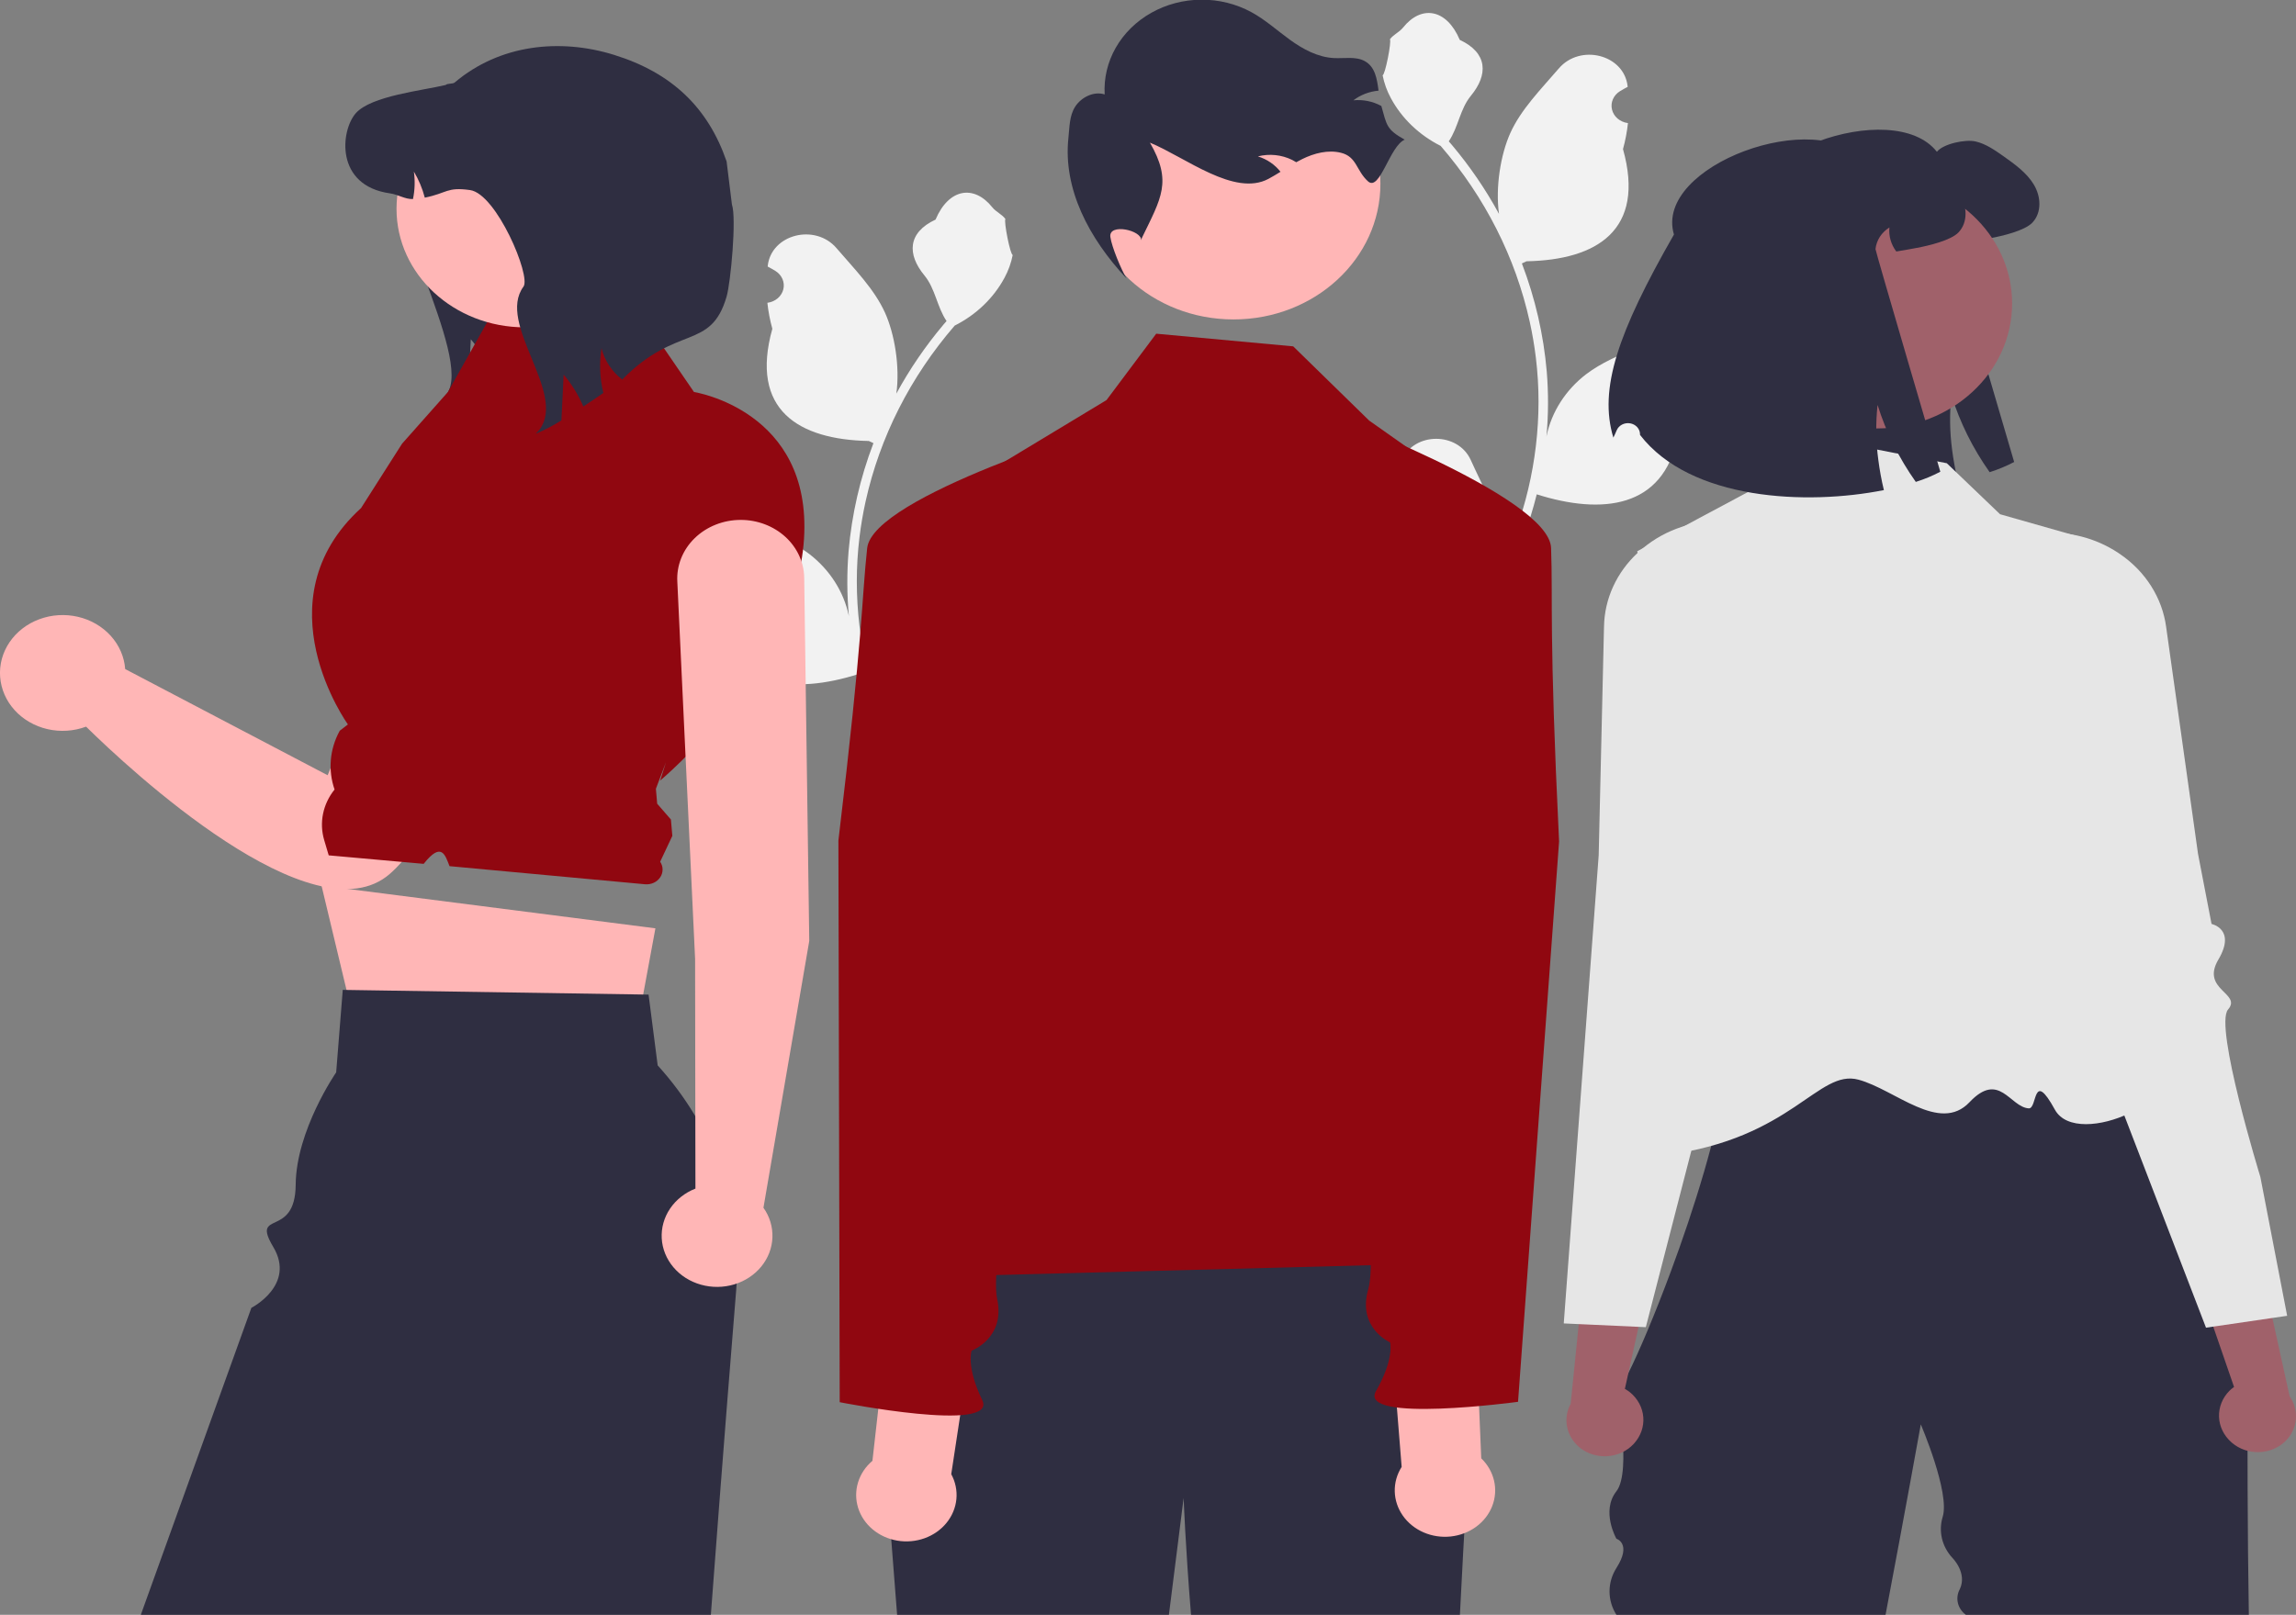 <svg width="199" height="140" viewBox="0 0 199 140" fill="none" xmlns="http://www.w3.org/2000/svg">
<rect x="0" y="0" width="199" height="140" fill="#808080" stroke="none"/>
<g clip-path="url(#clip0_334_3)">
<path d="M120.667 42.188C120.914 42.198 121.16 42.138 121.369 42.016C121.578 41.893 121.742 41.714 121.838 41.503C121.933 41.292 121.956 41.058 121.903 40.834C121.851 40.611 121.725 40.407 121.543 40.252C121.512 40.14 121.491 40.059 121.46 39.947C121.471 39.923 121.482 39.899 121.493 39.874C122.606 37.422 126.377 37.439 127.481 39.895C128.46 42.075 129.707 44.258 130.014 46.562C130.149 47.581 130.092 48.614 129.845 49.614C132.146 44.978 133.34 39.938 133.348 34.838C133.348 33.558 133.271 32.279 133.117 31.007C132.99 29.964 132.813 28.929 132.587 27.901C131.355 22.324 128.708 17.096 124.864 12.648C123.003 11.71 121.499 10.268 120.553 8.515C120.21 7.885 119.968 7.213 119.834 6.519C120.044 6.544 120.625 3.591 120.467 3.409C120.759 2.999 121.283 2.795 121.602 2.395C123.191 0.405 125.38 0.753 126.522 3.457C128.963 4.595 128.986 6.483 127.489 8.299C126.536 9.454 126.405 11.017 125.569 12.254C125.655 12.355 125.745 12.454 125.831 12.556C127.403 14.424 128.773 16.43 129.922 18.545C129.597 16.199 130.077 13.373 130.895 11.551C131.826 9.475 133.571 7.727 135.108 5.933C136.955 3.777 140.74 4.718 141.066 7.45C141.069 7.477 141.072 7.503 141.075 7.53C140.847 7.649 140.623 7.775 140.404 7.908C140.13 8.078 139.917 8.32 139.794 8.604C139.671 8.887 139.643 9.198 139.715 9.496C139.786 9.794 139.953 10.065 140.194 10.274C140.435 10.483 140.739 10.619 141.066 10.666L141.099 10.671C141.018 11.431 140.874 12.184 140.669 12.925C142.641 19.971 138.384 22.537 132.305 22.652C132.171 22.716 132.04 22.78 131.906 22.84C133.06 25.862 133.784 29.011 134.06 32.206C134.216 34.09 134.207 35.984 134.032 37.868L134.043 37.801C134.483 35.706 135.692 33.816 137.466 32.45C140.1 30.451 143.822 29.714 146.664 28.107C148.032 27.333 149.785 28.333 149.546 29.799C149.543 29.822 149.539 29.846 149.535 29.869C149.111 30.028 148.699 30.212 148.3 30.419C148.071 30.538 147.848 30.664 147.629 30.798C147.355 30.968 147.142 31.21 147.019 31.493C146.896 31.776 146.868 32.087 146.939 32.385C147.011 32.684 147.178 32.955 147.419 33.163C147.66 33.372 147.964 33.509 148.29 33.555L148.324 33.56C148.348 33.563 148.369 33.566 148.393 33.569C147.669 35.167 146.653 36.637 145.389 37.915C144.156 44.066 138.861 44.65 133.196 42.859H133.193C132.572 45.354 131.671 47.783 130.506 50.107H120.907C120.873 50.008 120.842 49.907 120.811 49.808C121.7 49.86 122.591 49.811 123.467 49.662C122.755 48.855 122.043 48.041 121.331 47.233C121.315 47.218 121.3 47.202 121.286 47.185C120.925 46.772 120.56 46.362 120.199 45.949L120.198 45.948C120.179 44.681 120.337 43.418 120.667 42.188L120.667 42.188Z" fill="#F2F2F2"/>
<path d="M151.486 19.488C149.701 13.476 164.096 8.319 167.876 13.162C168.402 12.473 170.344 12.055 171.236 12.266C172.127 12.477 172.876 13.005 173.608 13.516C174.613 14.23 175.655 14.969 176.272 15.996C176.894 17.018 176.99 18.411 176.154 19.298C175.491 20.004 173.535 20.46 172.538 20.646C171.844 20.777 171.259 20.882 170.756 20.958C170.299 20.35 170.089 19.613 170.162 18.876C169.823 19.087 169.539 19.364 169.331 19.689C169.122 20.013 168.994 20.376 168.955 20.751C168.941 20.907 174.572 40.053 174.572 40.053C173.896 40.408 173.184 40.704 172.447 40.935C170.989 38.876 169.872 36.627 169.133 34.262C168.963 35.843 168.985 37.437 169.197 39.014C169.31 39.898 169.472 40.776 169.682 41.645C162.99 42.98 152.926 42.54 148.547 36.864C148.546 36.84 148.545 36.817 148.545 36.794C148.541 36.569 148.454 36.353 148.297 36.182C148.14 36.012 147.924 35.896 147.685 35.856C147.447 35.817 147.2 35.855 146.989 35.964C146.777 36.074 146.613 36.248 146.525 36.457C146.419 36.707 146.321 36.924 146.234 37.096C144.959 32.881 146.609 28.003 151.486 19.488Z" fill="#2F2E41"/>
<path d="M140.098 120.296V120.493C140.09 120.428 140.09 120.361 140.098 120.296Z" fill="#2F2E41"/>
<path d="M146.652 86.267C146.822 86.225 146.996 86.194 147.171 86.174C146.97 86.204 146.797 86.236 146.652 86.267Z" fill="#2F2E41"/>
<path d="M146.5 86.303C146.546 86.291 146.597 86.279 146.652 86.267C146.601 86.279 146.552 86.288 146.5 86.303Z" fill="#2F2E41"/>
<path d="M194.913 139.999H170.386C170.036 139.741 169.793 139.38 169.697 138.976C169.601 138.571 169.659 138.149 169.86 137.78C170.531 136.36 169.218 135.062 169.218 135.062C168.772 134.58 168.462 134.003 168.315 133.383C168.169 132.763 168.19 132.12 168.377 131.509C169.027 129.412 166.48 123.492 166.48 123.492C166.48 123.492 165.107 131.136 163.425 139.999H140.098C139.708 139.384 139.502 138.684 139.502 137.971C139.502 137.257 139.708 136.557 140.098 135.942C141.458 133.812 140.098 133.404 140.098 133.404C140.098 133.404 138.739 131.02 140.098 129.29C141.458 127.559 140.098 120.493 140.098 120.493C140.15 120.805 140.537 120.237 141.133 119.046C142.041 117.234 143.428 113.976 144.83 110.193C145.832 107.493 146.842 104.522 147.686 101.617H147.688C147.909 100.854 148.119 100.098 148.317 99.349C148.704 97.879 149.036 96.452 149.288 95.111C149.835 92.224 150.016 89.743 149.596 88.13C149.247 86.788 148.485 86.047 147.17 86.174C147.875 86.066 148.907 85.964 150.18 85.868C150.409 85.85 150.647 85.834 150.893 85.814C160.384 85.152 180.748 84.771 180.748 84.771L186.985 95.092L194.884 108.167C194.884 108.167 194.669 125.706 194.913 139.999Z" fill="#2F2E41"/>
<path d="M168.734 40.161L154.364 37.344L151.511 42.652L141.902 47.792C141.902 47.792 148.096 71.193 148.061 74.484C147.971 82.84 133.502 101.571 144.431 100.13C155.36 98.689 157.58 92.653 161.088 93.608C164.252 94.468 168.116 98.297 170.702 95.559C173.289 92.82 174.2 95.983 175.835 96.092C176.612 96.144 176.144 92.634 178.1 96.201C180.055 99.768 190.426 94.966 186.911 91.719C181.057 86.309 179.868 46.436 179.868 46.436L173.351 44.583L168.734 40.161Z" fill="#E6E6E6"/>
<path d="M141.631 125.143C142.208 124.507 142.494 123.687 142.428 122.859C142.361 122.031 141.948 121.26 141.275 120.709C141.137 120.599 140.988 120.5 140.832 120.413L143.235 109.516L137.68 106.444L136.135 121.7C135.794 122.327 135.686 123.041 135.829 123.73C135.973 124.42 136.359 125.046 136.928 125.511C137.255 125.773 137.634 125.972 138.044 126.099C138.454 126.225 138.887 126.276 139.318 126.248C139.75 126.219 140.171 126.113 140.557 125.934C140.944 125.756 141.289 125.508 141.572 125.207C141.592 125.186 141.611 125.164 141.631 125.143Z" fill="#A0616A"/>
<path d="M158.876 67.707C158.841 67.357 158.358 67.198 157.688 66.978C157.015 66.787 156.375 66.507 155.788 66.147C154.305 65.157 154.889 64.121 155.696 62.69C155.854 62.411 156.018 62.122 156.171 61.821C156.628 60.929 155.901 57.25 154.005 50.884C153.421 48.925 153.424 47.54 153.02 46.622C152.618 45.704 151.813 45.251 149.618 45.157C146.966 45.033 144.368 45.886 142.395 47.529C142.342 47.573 142.287 47.62 142.234 47.665C142.133 47.752 142.035 47.841 141.939 47.932C140.114 49.628 139.07 51.911 139.025 54.302L139.014 54.709L138.562 74.158L137.289 91.226L135.535 114.737L136.834 114.796L142.018 115.034L142.647 115.062L144.139 109.28L145.934 102.322L146.594 99.765L148.641 91.836L149.596 88.13L150.18 85.868L150.418 84.944L151.577 80.452C151.604 80.358 154.272 70.631 157.348 69.004C158.495 68.399 158.909 68.046 158.876 67.707Z" fill="#E6E6E6"/>
<path d="M193.386 125.027C192.738 124.452 192.358 123.666 192.328 122.836C192.298 122.006 192.619 121.198 193.224 120.584C193.349 120.461 193.485 120.347 193.63 120.245L189.975 109.65L195.14 106.045L198.449 121.059C198.862 121.648 199.052 122.347 198.989 123.047C198.927 123.746 198.615 124.407 198.104 124.926C197.81 125.219 197.456 125.455 197.063 125.621C196.67 125.788 196.245 125.881 195.813 125.896C195.381 125.91 194.95 125.846 194.545 125.707C194.14 125.568 193.768 125.357 193.451 125.085C193.429 125.066 193.407 125.047 193.386 125.027Z" fill="#A0616A"/>
<path d="M195.911 102.037C195.911 102.037 191.883 88.94 193.111 87.522C194.34 86.104 190.711 85.827 192.275 83.186C193.839 80.546 191.68 80.104 191.68 80.104L190.509 74.033L188.415 59.12L188.352 58.676L187.743 54.337C187.573 53.098 187.134 51.903 186.453 50.824C185.772 49.745 184.862 48.804 183.778 48.058C183.723 48.019 183.666 47.981 183.61 47.944C183.352 47.772 183.089 47.613 182.82 47.467C180.81 46.371 178.45 45.957 176.145 46.295C171.803 46.92 173.154 48.417 172.45 52.425C171.306 58.943 171.009 62.672 171.567 63.515C171.755 63.798 171.952 64.07 172.141 64.33C173.11 65.675 173.811 66.646 172.45 67.779C171.908 68.194 171.305 68.535 170.659 68.793C170.019 69.079 169.556 69.284 169.563 69.636C169.57 69.976 170.022 70.284 171.232 70.772C172.699 71.365 174.275 73.608 175.565 75.899C176.589 77.746 177.502 79.643 178.3 81.582L189.391 110.406L191.2 115.107L191.824 115.015L196.949 114.265L198.234 114.077L195.911 102.037Z" fill="#E6E6E6"/>
<path d="M162.671 37.145C169.146 37.145 174.395 32.295 174.395 26.312C174.395 20.329 169.146 15.478 162.671 15.478C156.196 15.478 150.947 20.329 150.947 26.312C150.947 32.295 156.196 37.145 162.671 37.145Z" fill="#A0616A"/>
<path d="M145.085 20.333C143.301 14.32 157.696 9.164 161.476 14.006C162.001 13.318 163.944 12.9 164.835 13.111C165.727 13.322 166.476 13.85 167.207 14.361C168.213 15.075 169.255 15.814 169.872 16.84C170.494 17.862 170.59 19.256 169.753 20.143C169.091 20.848 167.134 21.305 166.138 21.49C165.443 21.621 164.858 21.727 164.355 21.803C163.899 21.195 163.688 20.458 163.761 19.721C163.423 19.932 163.139 20.209 162.93 20.533C162.722 20.858 162.593 21.221 162.554 21.596C162.541 21.752 168.172 40.898 168.172 40.898C167.495 41.253 166.784 41.549 166.046 41.78C164.588 39.721 163.471 37.471 162.733 35.107C162.563 36.688 162.584 38.282 162.797 39.858C162.91 40.743 163.071 41.621 163.281 42.49C156.59 43.824 146.525 43.385 142.147 37.709C142.146 37.685 142.145 37.662 142.144 37.638C142.141 37.414 142.053 37.198 141.897 37.027C141.74 36.856 141.523 36.741 141.285 36.701C141.046 36.661 140.8 36.7 140.588 36.809C140.377 36.919 140.213 37.093 140.125 37.301C140.019 37.552 139.921 37.769 139.834 37.941C138.559 33.726 140.209 28.848 145.085 20.333Z" fill="#2F2E41"/>
<path d="M86.943 57.768C86.695 57.778 86.45 57.718 86.24 57.596C86.031 57.473 85.868 57.294 85.772 57.083C85.676 56.871 85.653 56.638 85.706 56.414C85.759 56.191 85.885 55.987 86.067 55.832C86.097 55.72 86.119 55.639 86.149 55.527C86.138 55.503 86.127 55.479 86.116 55.454C85.004 53.002 81.232 53.019 80.129 55.475C79.149 57.654 77.902 59.838 77.595 62.142C77.46 63.161 77.517 64.194 77.764 65.194C75.464 60.558 74.269 55.518 74.262 50.418C74.261 49.138 74.338 47.859 74.492 46.587C74.619 45.544 74.796 44.509 75.022 43.481C76.255 37.904 78.902 32.676 82.746 28.228C84.606 27.29 86.111 25.847 87.056 24.095C87.399 23.465 87.641 22.793 87.775 22.099C87.566 22.124 86.984 19.171 87.142 18.989C86.85 18.579 86.326 18.375 86.007 17.975C84.418 15.985 82.23 16.332 81.087 19.037C78.647 20.175 78.623 22.063 80.121 23.879C81.073 25.034 81.204 26.597 82.04 27.834C81.954 27.935 81.865 28.034 81.779 28.136C80.207 30.004 78.836 32.01 77.688 34.125C78.013 31.779 77.533 28.953 76.715 27.131C75.783 25.055 74.038 23.307 72.501 21.512C70.655 19.357 66.869 20.298 66.544 23.03C66.541 23.056 66.537 23.083 66.534 23.109C66.763 23.228 66.986 23.355 67.205 23.488C67.48 23.658 67.692 23.9 67.816 24.184C67.939 24.467 67.966 24.778 67.895 25.076C67.823 25.374 67.656 25.645 67.415 25.854C67.174 26.062 66.87 26.199 66.544 26.246L66.51 26.25C66.592 27.011 66.736 27.764 66.941 28.504C64.969 35.551 69.226 38.117 75.304 38.232C75.438 38.296 75.569 38.359 75.703 38.42C74.549 41.442 73.825 44.591 73.549 47.785C73.394 49.67 73.403 51.564 73.577 53.447L73.567 53.381C73.126 51.286 71.917 49.396 70.144 48.03C67.509 46.031 63.787 45.294 60.945 43.687C59.577 42.913 57.824 43.913 58.063 45.379C58.067 45.402 58.071 45.425 58.075 45.449C58.498 45.608 58.911 45.792 59.31 45.999C59.538 46.118 59.761 46.244 59.98 46.378C60.255 46.547 60.468 46.79 60.591 47.073C60.714 47.356 60.742 47.667 60.67 47.965C60.599 48.263 60.431 48.535 60.19 48.743C59.949 48.952 59.646 49.089 59.319 49.135L59.286 49.14C59.262 49.143 59.241 49.146 59.217 49.149C59.941 50.746 60.957 52.217 62.22 53.495C63.453 59.646 68.749 60.23 74.413 58.439H74.416C75.038 60.934 75.938 63.363 77.103 65.687H86.702C86.737 65.588 86.767 65.487 86.798 65.388C85.91 65.44 85.018 65.391 84.142 65.242C84.855 64.434 85.567 63.62 86.279 62.813C86.295 62.798 86.31 62.782 86.324 62.765C86.685 62.352 87.049 61.942 87.411 61.529L87.411 61.528C87.43 60.261 87.273 58.998 86.943 57.768L86.943 57.768Z" fill="#F2F2F2"/>
<path d="M42.155 13.162C41.937 13.631 35.22 13.581 34.912 13.998C32.54 17.223 41.091 30.945 38.719 34.174L38.389 34.538C39.162 34.209 39.906 33.821 40.611 33.38C40.675 32.058 40.738 30.732 40.806 29.41C41.516 30.25 42.09 31.181 42.508 32.175C43.06 31.815 43.513 31.148 45.88 29.837C46.839 28.864 47.943 28.024 49.161 27.341L42.155 13.162Z" fill="#2F2E41"/>
<path d="M47.033 39.593C46.291 39.147 45.446 38.87 44.566 38.786C43.686 38.703 42.797 38.814 41.973 39.112C41.149 39.409 40.413 39.883 39.827 40.496C39.241 41.109 38.822 41.842 38.604 42.634L28.396 67.211L10.85 58.006C10.773 56.948 10.335 55.94 9.6 55.126C8.864 54.312 7.869 53.734 6.756 53.475C5.643 53.217 4.47 53.29 3.405 53.686C2.34 54.081 1.438 54.778 0.828 55.676C0.219 56.574 -0.068 57.628 0.011 58.686C0.089 59.744 0.528 60.752 1.264 61.565C2.001 62.378 2.997 62.955 4.111 63.213C5.224 63.47 6.397 63.395 7.461 62.999C11.156 66.643 27.175 81.584 33.807 75.746C39.382 70.84 47.427 51.822 49.363 45.255C49.673 44.204 49.615 43.09 49.196 42.073C48.777 41.056 48.02 40.187 47.033 39.593Z" fill="#FFB6B6"/>
<path d="M27.865 76.776L31.087 90.23L54.642 92.199L56.806 80.484L27.865 76.776Z" fill="#FFB6B6"/>
<path d="M63.846 111.277C63.835 111.47 63.822 111.661 63.807 111.854C63.581 114.642 63.323 117.857 63.043 121.38C62.602 126.971 62.109 133.338 61.612 139.999H12.205L21.787 113.386C21.787 113.386 25.656 111.417 23.686 108.111C21.717 104.804 25.592 107.439 25.628 102.717C25.664 97.995 29.137 92.971 29.137 92.971L29.708 85.82L30.033 85.826L55.744 86.222L56.213 86.23L57.003 92.368C61.798 97.641 64.244 104.4 63.846 111.277Z" fill="#2F2E41"/>
<path d="M42.978 26.593L54.703 26.035L60.149 33.986C60.149 33.986 70.395 35.569 69.685 46.726C68.975 57.883 57.218 67.674 57.218 67.674L57.721 66.082L56.848 68.386L56.96 69.68L58.15 71.05L58.273 72.468L57.218 74.71C57.355 74.913 57.428 75.148 57.428 75.387C57.428 75.627 57.356 75.861 57.219 76.065C57.082 76.268 56.886 76.432 56.654 76.538C56.421 76.643 56.161 76.687 55.903 76.663L38.962 75.094C38.577 74.114 38.267 72.941 36.721 74.893L35.125 74.751L28.491 74.157L28.101 72.842C27.879 72.095 27.844 71.312 28 70.55C28.155 69.79 28.496 69.071 28.997 68.45C28.421 66.783 28.572 64.974 29.418 63.407L29.45 63.349L30.154 62.806C30.154 62.806 22.447 52.106 31.294 44.047L34.846 38.469L38.819 33.989L42.978 26.593Z" fill="#900710"/>
<path d="M45.485 28.379C51.626 28.379 56.603 23.779 56.603 18.105C56.603 12.431 51.626 7.832 45.485 7.832C39.345 7.832 34.367 12.431 34.367 18.105C34.367 23.779 39.345 28.379 45.485 28.379Z" fill="#FFB6B6"/>
<path d="M53.929 32.905C53.023 32.206 52.393 31.25 52.136 30.186C51.93 31.478 51.984 32.794 52.294 34.068C51.692 34.486 51.108 34.884 50.556 35.243C50.138 34.25 49.565 33.319 48.854 32.479C48.786 33.8 48.723 35.126 48.66 36.448C47.954 36.89 47.211 37.277 46.437 37.607L46.767 37.243C49.139 34.014 43.001 28.07 45.373 24.845C46.038 23.941 43.033 16.801 40.742 16.479C38.705 16.194 38.791 16.738 36.818 17.136C36.613 16.346 36.294 15.585 35.871 14.873C35.984 15.666 35.958 16.471 35.794 17.257C35.093 17.282 34.541 16.869 33.794 16.763C29.027 16.09 29.511 11.325 30.838 9.815C32.169 8.31 36.587 7.858 38.624 7.368C38.809 7.201 39.23 7.306 39.416 7.147C43.32 3.845 48.541 3.299 53.239 4.762C58.25 6.322 61.374 9.342 62.977 13.998L63.437 17.724C63.85 18.922 63.331 24.497 62.977 25.711C61.604 30.43 58.678 28.074 53.929 32.905Z" fill="#2F2E41"/>
<path d="M70.14 81.579L69.703 50.079C69.68 48.744 69.09 47.472 68.061 46.535C67.031 45.599 65.645 45.074 64.201 45.074C63.453 45.074 62.714 45.215 62.027 45.488C61.341 45.76 60.722 46.159 60.208 46.66C59.693 47.161 59.295 47.754 59.037 48.402C58.779 49.05 58.666 49.739 58.705 50.429L60.246 83.137L60.275 103.048C59.367 103.404 58.6 104.01 58.077 104.782C57.555 105.555 57.302 106.458 57.354 107.367C57.406 108.277 57.76 109.15 58.368 109.868C58.975 110.586 59.807 111.113 60.751 111.378C61.694 111.644 62.703 111.635 63.64 111.352C64.577 111.069 65.398 110.526 65.99 109.798C66.582 109.069 66.917 108.19 66.949 107.279C66.981 106.368 66.71 105.471 66.17 104.708L70.14 81.579Z" fill="#FFB6B6"/>
<path d="M127.522 122.333C127.522 122.333 126.845 133.584 126.534 140H103.229C102.749 134.161 102.588 129.871 102.588 129.871L101.312 140H77.755L76.295 121.241L83.353 105.075C83.353 105.075 121.599 102.624 125.147 105.733C128.693 108.84 127.522 122.333 127.522 122.333Z" fill="#2F2E41"/>
<path d="M106.914 27.694C113.944 27.694 119.644 22.427 119.644 15.931C119.644 9.434 113.944 4.167 106.914 4.167C99.883 4.167 94.184 9.434 94.184 15.931C94.184 22.427 99.883 27.694 106.914 27.694Z" fill="#FFB6B6"/>
<path d="M121.75 12.108C120.443 12.659 119.595 16.649 118.568 15.722C117.54 14.794 117.609 13.587 116.223 13.245C115.104 12.967 113.9 13.284 112.879 13.785C112.697 13.873 112.52 13.969 112.348 14.065C112.235 13.994 112.121 13.928 112 13.867C111.087 13.416 110.022 13.305 109.023 13.558C109.812 13.802 110.498 14.27 110.984 14.894C110.643 15.105 110.297 15.317 109.943 15.505C106.986 17.082 102.779 13.654 99.667 12.366C101.616 15.746 100.656 17.146 98.964 20.642L98.906 20.841C99.002 19.965 96.068 19.311 96.238 20.545C96.359 21.421 97.179 23.367 97.638 24.14C94.366 20.644 92.13 16.366 92.602 11.953C92.705 11.026 92.674 10.048 93.191 9.243C93.709 8.442 94.789 7.881 95.745 8.186C95.664 6.779 95.997 5.377 96.709 4.131C97.421 2.884 98.485 1.84 99.789 1.108C101.092 0.375 102.586 -0.017 104.111 -0.027C105.636 -0.037 107.136 0.335 108.451 1.049C109.673 1.711 110.692 2.648 111.812 3.456C112.932 4.265 114.223 4.969 115.643 5.036C116.543 5.076 117.524 4.873 118.298 5.304C119.194 5.804 119.347 6.851 119.482 7.859C118.682 7.932 117.925 8.223 117.305 8.696C118.132 8.618 118.965 8.783 119.685 9.168C119.699 9.174 119.712 9.181 119.724 9.188C120.198 10.854 120.15 11.223 121.75 12.108Z" fill="#2F2E41"/>
<path d="M77.811 110.766C88.651 99.04 84.99 84.126 80.687 69.072L81.506 46.831C81.546 45.74 81.87 44.674 82.449 43.723C83.029 42.772 83.848 41.964 84.837 41.367L95.904 34.686L100.212 28.931L112.085 30.028L118.669 36.462L125.957 41.604C127.787 42.895 129.18 44.642 129.97 46.64C130.761 48.638 130.917 50.803 130.42 52.881L123.446 82.026C123.446 82.026 126.363 97.135 124.583 98.804C122.803 100.473 118.216 98.805 121.853 100.678C126.218 102.926 130.187 102.511 127.978 104.552C125.769 106.593 128.565 109.431 128.565 109.431L77.811 110.766Z" fill="#900710"/>
<path d="M82.447 127.807L84.254 115.909L77.043 114.007L75.616 126.649C75.019 127.154 74.587 127.804 74.368 128.524C74.148 129.244 74.151 130.007 74.375 130.726C74.599 131.445 75.036 132.092 75.636 132.594C76.236 133.097 76.976 133.434 77.772 133.569C78.569 133.704 79.39 133.631 80.144 133.359C80.898 133.086 81.555 132.624 82.04 132.026C82.526 131.427 82.821 130.715 82.893 129.97C82.965 129.224 82.81 128.476 82.447 127.807Z" fill="#FFB6B6"/>
<path d="M96.176 36.831C96.176 36.831 75.649 43.004 75.16 47.521C74.67 52.038 74.832 54.803 72.666 72.878L72.78 121.567C72.78 121.567 86.542 124.289 85.131 121.378C83.719 118.467 84.212 117.098 84.212 117.098C84.212 117.098 87.162 116.022 86.424 112.604C85.685 109.186 89.389 92.247 89.389 92.247L91.727 61.869L96.176 36.831Z" fill="#900710"/>
<path d="M121.485 127.177L120.523 115.195L127.854 113.733L128.383 126.434C128.943 126.974 129.328 127.649 129.496 128.381C129.664 129.112 129.607 129.873 129.333 130.577C129.059 131.281 128.577 131.9 127.943 132.365C127.308 132.83 126.546 133.122 125.742 133.209C124.938 133.296 124.123 133.173 123.39 132.856C122.657 132.538 122.034 132.038 121.592 131.411C121.15 130.784 120.906 130.056 120.887 129.308C120.868 128.56 121.075 127.822 121.485 127.177Z" fill="#FFB6B6"/>
<path d="M114.221 35.566C114.221 35.566 134.267 42.966 134.436 47.503C134.604 52.039 134.247 54.789 135.13 72.956L131.572 121.534C131.572 121.534 117.647 123.419 119.261 120.6C120.876 117.78 120.481 116.384 120.481 116.384C120.481 116.384 117.613 115.132 118.592 111.766C119.571 108.4 117.073 91.274 117.073 91.274L116.889 60.819L114.221 35.566Z" fill="#900710"/>
</g>
<defs>
<clipPath id="clip0_334_3">
<rect width="199" height="140" fill="white"/>
</clipPath>
</defs>
</svg>
